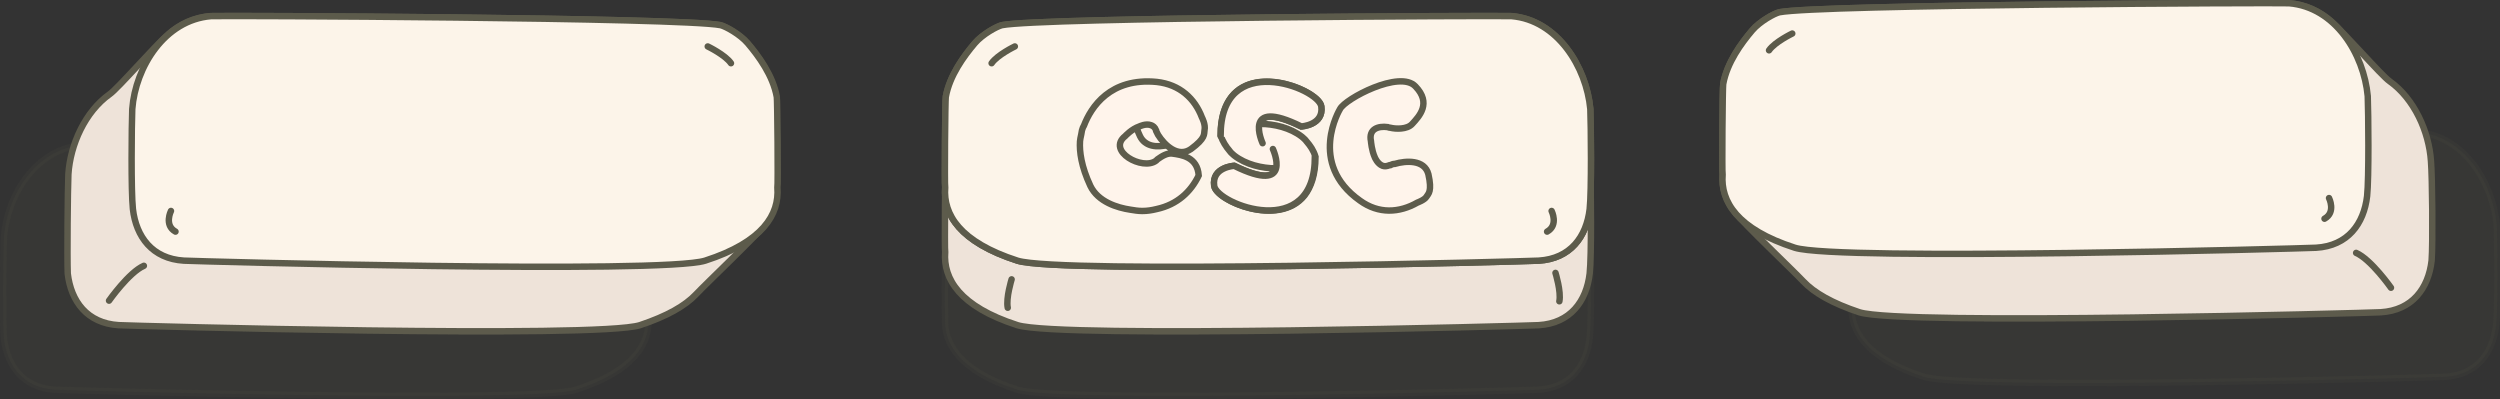 <?xml version="1.0" encoding="utf-8"?>
<!-- Generator: Adobe Illustrator 22.1.0, SVG Export Plug-In . SVG Version: 6.00 Build 0)  -->
<svg version="1.1" id="Layer_1" xmlns="http://www.w3.org/2000/svg" xmlns:xlink="http://www.w3.org/1999/xlink" x="0px" y="0px"
	 viewBox="0 0 387.5 61.9" style="enable-background:new 0 0 387.5 61.9;" xml:space="preserve">
<rect x="0" y="0" width="387.5" height="61.9" fill="#333333" stroke="none"/>
<style type="text/css">
	.st0{opacity:0.1;fill:#5C5B4B;stroke:#5C5B4B;stroke-linecap:round;stroke-miterlimit:10;}
	.st1{fill:#EEE3D9;stroke:#5D5B4C;stroke-miterlimit:10;}
	.st2{fill:#FCF4E9;stroke:#5C5B4B;stroke-linecap:round;stroke-miterlimit:10;}
	.st3{fill:none;stroke:#5C5B4B;stroke-linecap:round;stroke-miterlimit:10;}
	.st4{fill:#FFF4EB;stroke:#5D5C4C;stroke-linecap:round;stroke-miterlimit:10;}
</style>
<path id="XMLID_5190_" class="st0" d="M374.8,20.5c-1.9-0.1-72.8,0.2-79,1.4c-0.8,0.2-3,1.4-4.2,2.8c-1.7,2-3.9,5-4.5,8.3
	c-0.1,0.4-0.2,13.7-0.1,14.1c-0.3,4.1,2.2,8.4,11.2,11.3c6.6,2.1,79.1,0.1,80.8,0c4.9-0.3,7.4-3.7,7.9-8c0.3-2.8,0.2-12.9,0.1-15.5
	C386.4,28.4,382,21.1,374.8,20.5z"/>
<path class="st1" d="M376.8,25c-0.3-4.6-2.6-9.7-6.4-12.4c-1.3-0.9-6.9-7.4-9.1-9.3c-1.8-1.6-4-2.6-6.5-2.8
	c-1.9-0.1-72.8,0.2-79,1.4c-0.8,0.2-3,1.4-4.2,2.8c-1.7,2-3.9,5-4.5,8.3c-0.1,0.4-0.2,13.7-0.1,14.1c-0.1,2,0.4,3.9,1.9,5.8
	s8.9,8.9,10.6,10.7s4.5,3.4,8.7,4.8c6.6,2.1,79.1,0.1,80.8,0c4.9-0.3,7.4-3.7,7.9-8C377.1,37.7,377,27.5,376.8,25z"/>
<path id="XMLID_5189_" class="st0" d="M234.3,22.5c-1.9-0.1-72.8,0.2-79,1.4c-0.8,0.2-3,1.4-4.2,2.8c-1.7,2-3.9,5-4.5,8.3
	c-0.1,0.4-0.2,13.7-0.1,14.1c-0.3,4.1,2.2,8.4,11.2,11.3c6.6,2.1,79.1,0.1,80.8,0c4.9-0.3,7.4-3.7,7.9-8c0.3-2.8,0.2-12.9,0.1-15.5
	C245.9,30.4,241.4,23.1,234.3,22.5z"/>
<path id="XMLID_5188_" class="st1" d="M234.3,12.5c-1.9-0.1-72.8,0.2-79,1.4c-0.8,0.2-3,1.4-4.2,2.8c-1.7,2-3.9,5-4.5,8.3
	c-0.1,0.4-0.2,13.7-0.1,14.1c-0.3,4.1,2.2,8.4,11.2,11.3c6.6,2.1,79.1,0.1,80.8,0c4.9-0.3,7.4-3.7,7.9-8c0.3-2.8,0.2-12.9,0.1-15.5
	C245.9,20.4,241.4,13.1,234.3,12.5z"/>
<g id="XMLID_5184_">
	<g>
		<path id="XMLID_5187_" class="st2" d="M234.3,2.5c-1.9-0.1-72.8,0.2-79,1.4c-0.8,0.2-3,1.4-4.2,2.8c-1.7,2-3.9,5-4.5,8.3
			c-0.1,0.4-0.2,13.7-0.1,14.1c-0.3,4.1,2.2,8.4,11.2,11.3c6.6,2.1,79.1,0.1,80.8,0c4.9-0.3,7.4-3.7,7.9-8
			c0.3-2.8,0.2-12.9,0.1-15.5C245.9,10.4,241.4,3.1,234.3,2.5z"/>
		<path id="XMLID_5186_" class="st3" d="M240.5,32.7c0,0,1.1,2.2-0.7,3.2"/>
		<path id="XMLID_5185_" class="st3" d="M157.3,7.2c0,0-2.7,1.3-3.6,2.6"/>
	</g>
</g>
<g>
	<path id="XMLID_5183_" class="st2" d="M234.3,2.5c-1.9-0.1-72.8,0.2-79,1.4c-0.8,0.2-3,1.4-4.2,2.8c-1.7,2-3.9,5-4.5,8.3
		c-0.1,0.4-0.2,13.7-0.1,14.1c-0.3,4.1,2.2,8.4,11.2,11.3c6.6,2.1,79.1,0.1,80.8,0c4.9-0.3,7.4-3.7,7.9-8c0.3-2.8,0.2-12.9,0.1-15.5
		C245.9,10.4,241.4,3.1,234.3,2.5z"/>
	<path id="XMLID_5182_" class="st3" d="M240.5,32.7c0,0,1.1,2.2-0.7,3.2"/>
	<path id="XMLID_5181_" class="st3" d="M157.3,7.2c0,0-2.7,1.3-3.6,2.6"/>
	<g id="XMLID_5172_">
		<path id="XMLID_5180_" class="st4" d="M210.8,31.1c-8.2-5.8-3.1-14.2-3.1-14.2c0.8-1.6,9.3-6.1,11.7-3.5c0,0,0,0,0,0
			c2.5,2.6,0.6,4.6-0.5,5.8c-0.8,0.9-2.6,0.8-3.4,0.6c-0.2,0-0.4-0.1-0.4-0.1c-1.5-0.2-3,0.3-2.6,2.2c0,0,0.1,1.4,0.6,2.5l0,0
			c0,0,0.4,1,1.2,1.3c0.3,0.1,0.6,0.1,1.1-0.1c0,0,0,0,0.1,0c0.2-0.1,0.4-0.2,0.7-0.2c1.7-0.5,4.6-0.7,5.2,1.6c0.6,2.7,0,3-0.3,3.5
			c0,0,0,0,0,0c-0.3,0.5-1.4,0.9-1.4,0.9l0,0C216.9,33,213.7,33.2,210.8,31.1z"/>
		<g id="XMLID_5177_">
			<path id="XMLID_5179_" class="st4" d="M179.7,15.5c0,0-1.8-1.2-2.5-0.3c-0.8,1-2.1,2.6-0.5,5.9s7.4,0.6,8-0.9"/>
			<path id="XMLID_5178_" class="st4" d="M186.3,18.2L186.3,18.2c-1.1-2.9-3.4-5.1-7-5.5c-7.2-0.7-10.2,3.9-11.3,6.8
				c0,0-0.3,0.4-0.4,1.3c-0.1,0.5-0.2,0.9-0.2,1.1c-0.1,1.6,0.2,3.9,1.6,6.9c1.2,2.5,4.2,3.4,6.2,3.7c0.6,0.1,1.2,0.2,1.8,0.2
				c0,0,0.1,0,0.1,0l0,0c0.7,0,1.4-0.1,2.2-0.3c3.2-0.7,5.3-2.7,6.5-5.2c-0.2-2.9-2.7-3.2-4.1-3.4c-0.8-0.1-1.6,0.4-2.3,0.9
				c-0.1,0.1-0.1,0.1-0.2,0.2c-2.1,1.6-7.7-1.5-4.8-3.8c0,0,1-1.1,2.2-1.5h0c0,0,1-0.5,1.8-0.2c0.3,0.1,0.6,0.3,0.8,0.8
				c0,0,0,0,0,0.1c0.1,0.2,0.2,0.4,0.3,0.6c1,1.6,3.1,3.6,5.1,2.2c2.3-1.7,2-2.3,2.1-2.9c0,0,0,0,0,0
				C186.9,19.3,186.3,18.2,186.3,18.2z"/>
		</g>
		<g id="XMLID_5173_">
			<path id="XMLID_5176_" class="st4" d="M201.7,19.6c0,0,3.5-0.2,3.1-3.1c-0.3-2.3-10-6.5-13.9-1.5c-1,1.3-1.7,3.2-1.7,6
				c0,0,0,0,0,0c0.3,0.9,0.8,1.7,1.4,2.4c0.2,0.3,0.5,0.5,0.7,0.7c1.8,1.4,4.3,2,6.5,2c-0.3,1.2-1.8,1.9-6.5-0.4
				c0,0-3.5,0.2-3.1,3.1c0.3,2.3,10,6.5,14,1.5c1-1.3,1.7-3.2,1.7-6l0,0c-0.3-1-0.8-1.7-1.4-2.4c-0.2-0.3-0.5-0.5-0.7-0.7
				c-1.8-1.4-4.3-2-6.5-2C195.5,18,197,17.3,201.7,19.6z"/>
			<path id="XMLID_5175_" class="st4" d="M197.3,23.1c0,0,3.3,7.2-6,2.6c0,0-3.5,0.2-3.1,3.1c0.4,2.9,15.7,8.8,15.6-4.6"/>
			<path id="XMLID_5174_" class="st4" d="M195.7,22.2c0,0-3.3-7.2,6-2.6c0,0,3.5-0.2,3.1-3.1c-0.4-2.9-15.7-8.8-15.6,4.6"/>
		</g>
	</g>
</g>
<g id="XMLID_5168_">
	<g>
		<path id="XMLID_5171_" class="st2" d="M354.8,0.5c-1.9-0.1-72.8,0.2-79,1.4c-0.8,0.2-3,1.4-4.2,2.8c-1.7,2-3.9,5-4.5,8.3
			c-0.1,0.4-0.2,13.7-0.1,14.1c-0.3,4.1,2.2,8.4,11.2,11.3c6.6,2.1,79.1,0.1,80.8,0c4.9-0.3,7.4-3.7,7.9-8
			c0.3-2.8,0.2-12.9,0.1-15.5C366.4,8.4,362,1.1,354.8,0.5z"/>
		<path id="XMLID_5170_" class="st3" d="M361,30.7c0,0,1.1,2.2-0.7,3.2"/>
		<path id="XMLID_5169_" class="st3" d="M277.8,5.2c0,0-2.7,1.3-3.6,2.6"/>
	</g>
</g>
<path id="XMLID_5167_" class="st3" d="M370.6,44.6c0,0-3.1-4.4-5.4-5.4"/>
<path id="XMLID_5166_" class="st0" d="M12.7,22.5c1.9-0.1,72.8,0.2,79,1.4c0.8,0.2,3,1.4,4.2,2.8c1.7,2,3.9,5,4.5,8.3
	c0.1,0.4,0.2,13.7,0.1,14.1c0.3,4.1-2.2,8.4-11.2,11.3c-6.6,2.1-79.1,0.1-80.8,0c-4.9-0.3-7.4-3.7-7.9-8C0.4,49.7,0.5,39.5,0.6,37
	C1,30.4,5.5,23.1,12.7,22.5z"/>
<path class="st1" d="M10.6,27c0.3-4.6,2.6-9.7,6.4-12.4c1.3-0.9,6.9-7.4,9.1-9.3c1.8-1.6,4-2.6,6.5-2.8c1.9-0.1,72.8,0.2,79,1.4
	c0.8,0.2,3,1.4,4.2,2.8c1.7,2,3.9,5,4.5,8.3c0.1,0.4,0.2,13.7,0.1,14.1c0.1,2-0.4,3.9-1.9,5.8c-1.5,1.9-8.9,8.9-10.6,10.7
	c-1.7,1.8-4.5,3.4-8.7,4.8c-6.6,2.1-79.1,0.1-80.8,0c-4.9-0.3-7.4-3.7-7.9-8C10.4,39.7,10.5,29.5,10.6,27z"/>
<g id="XMLID_5162_">
	<g>
		<path id="XMLID_5165_" class="st2" d="M32.7,2.5c1.9-0.1,72.8,0.2,79,1.4c0.8,0.2,3,1.4,4.2,2.8c1.7,2,3.9,5,4.5,8.3
			c0.1,0.4,0.2,13.7,0.1,14.1c0.3,4.1-2.2,8.4-11.2,11.3c-6.6,2.1-79.1,0.1-80.8,0c-4.9-0.3-7.4-3.7-7.9-8
			c-0.3-2.8-0.2-12.9-0.1-15.5C21,10.4,25.5,3.1,32.7,2.5z"/>
		<path id="XMLID_5164_" class="st3" d="M26.5,32.7c0,0-1.1,2.2,0.7,3.2"/>
		<path id="XMLID_5163_" class="st3" d="M109.7,7.2c0,0,2.7,1.3,3.6,2.6"/>
	</g>
</g>
<path id="XMLID_5161_" class="st3" d="M16.9,46.6c0,0,3.1-4.4,5.4-5.4"/>
<path id="XMLID_5160_" class="st3" d="M156.8,43.3c0,0-0.9,2.9-0.6,4.4"/>
<path id="XMLID_4911_" class="st3" d="M241.1,42.3c0,0,0.9,2.9,0.6,4.4"/>
</svg>
